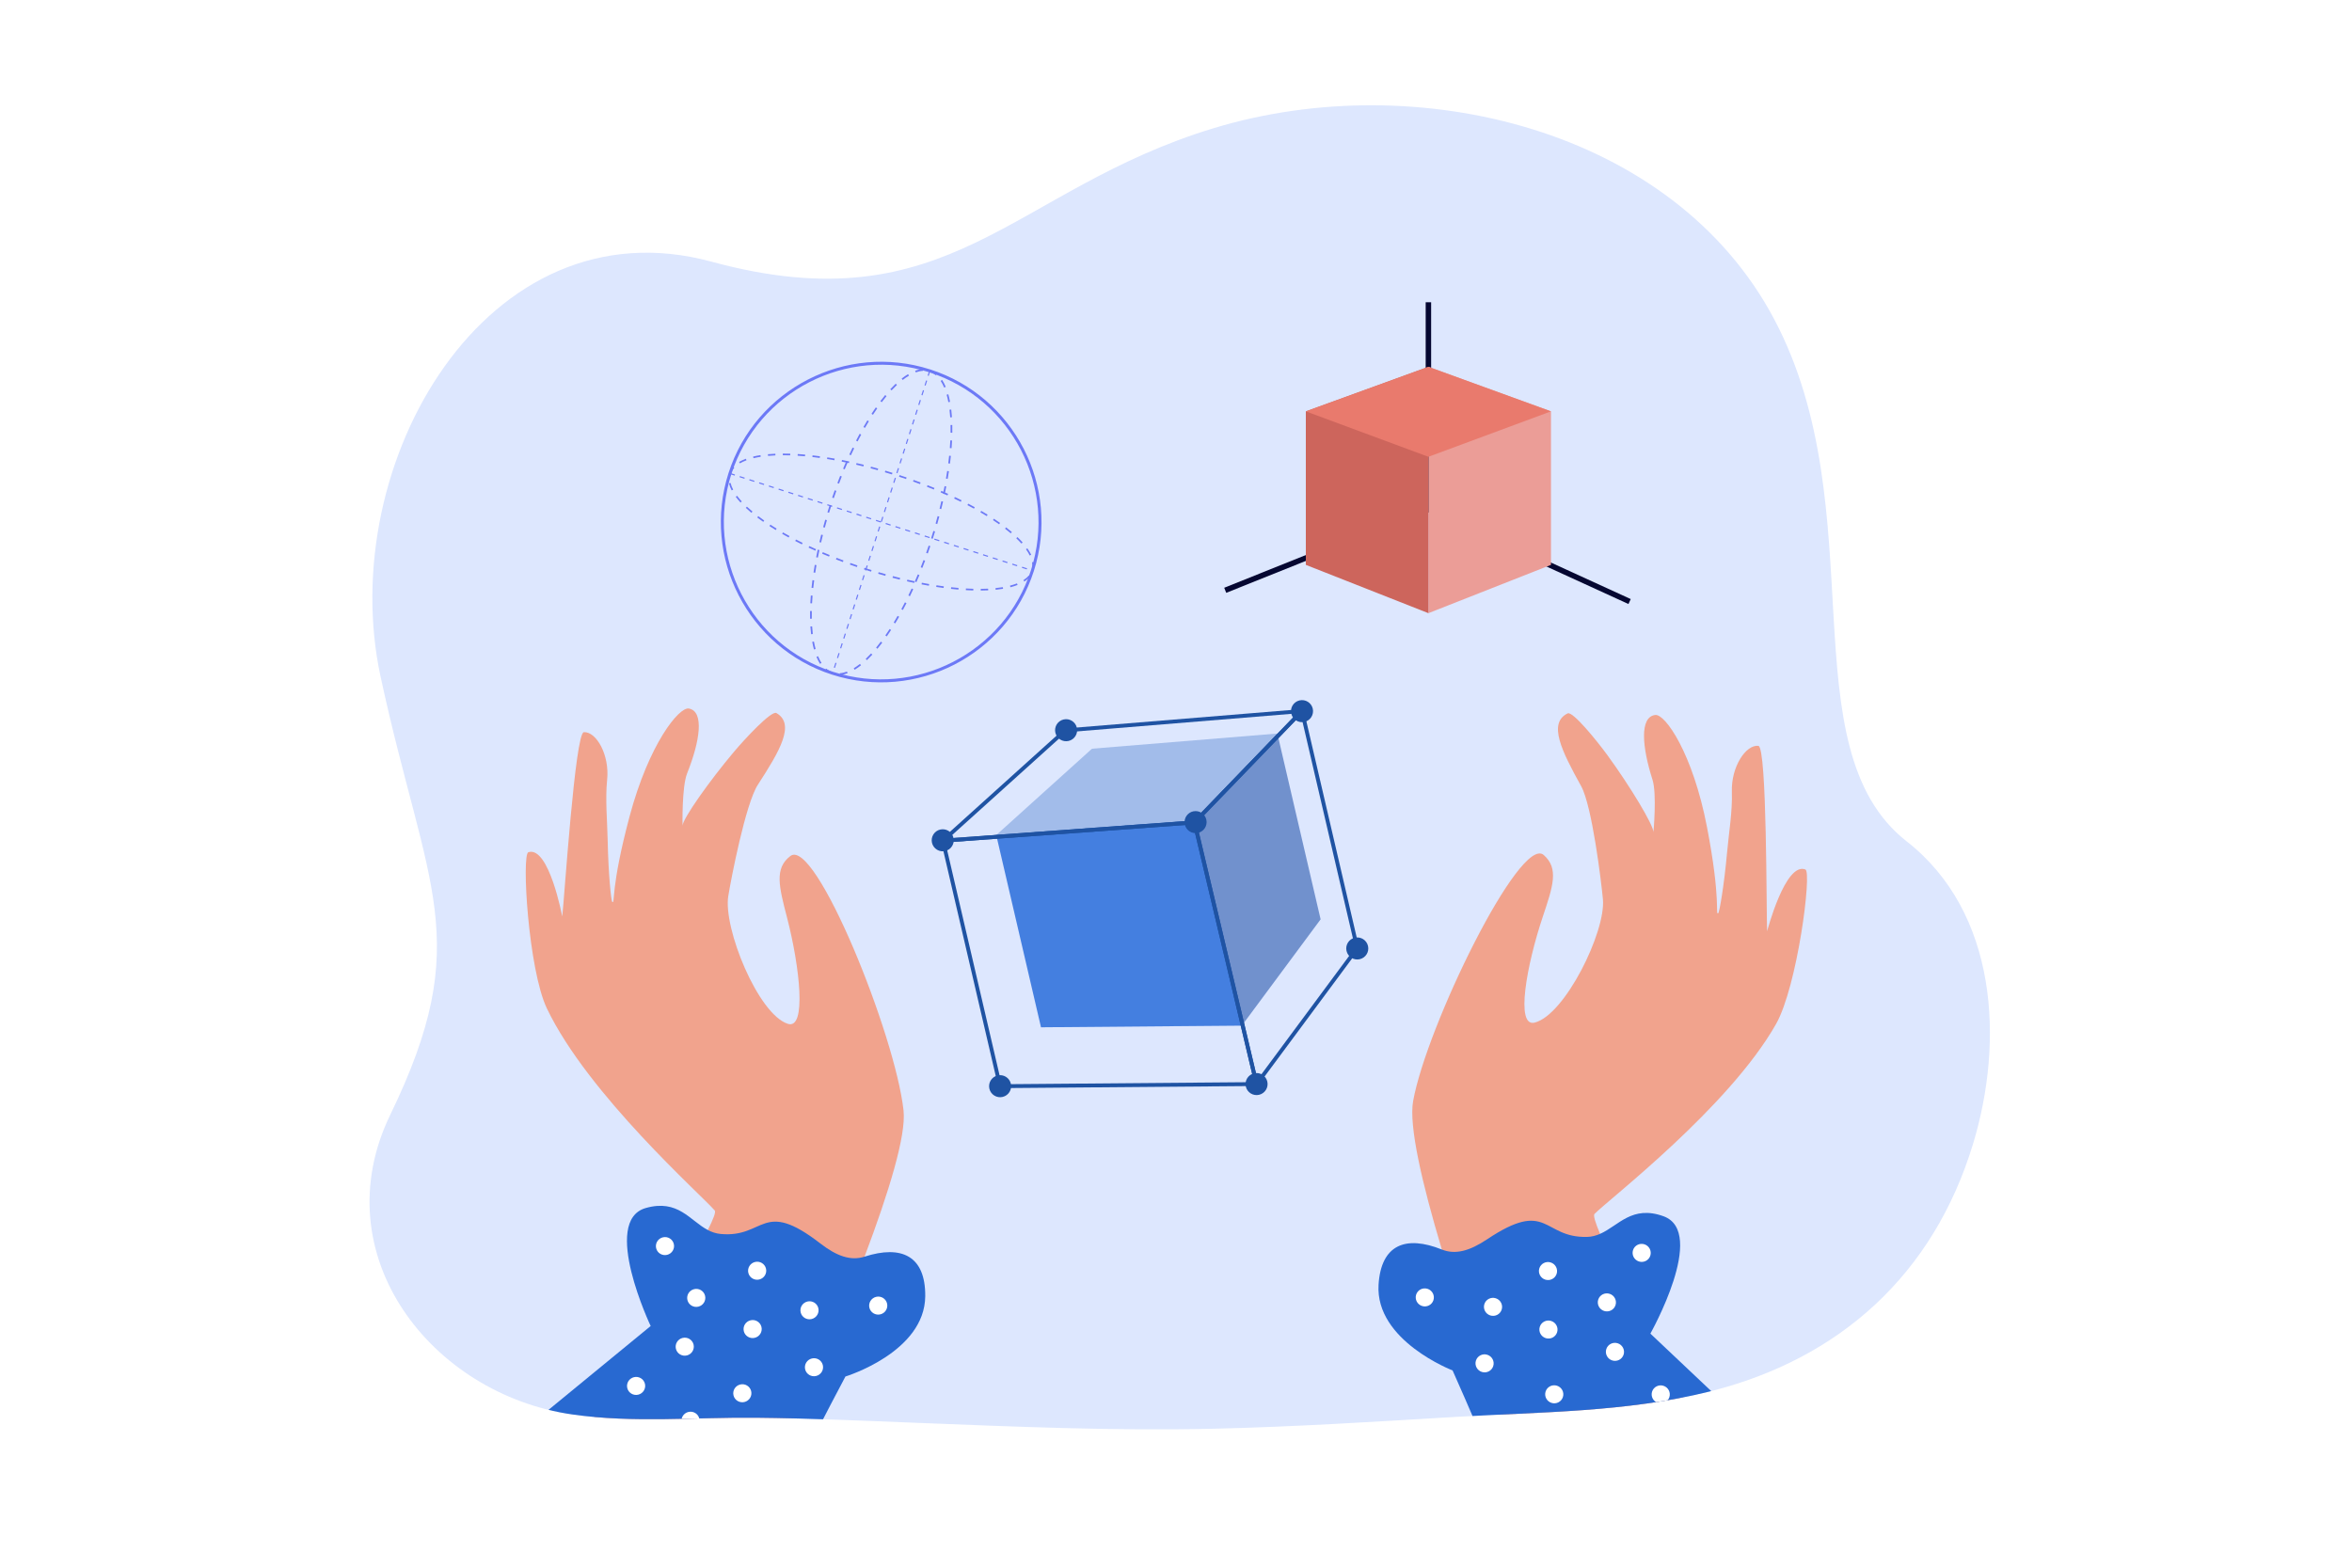 <?xml version="1.0" encoding="utf-8"?>
<!-- Generator: Adobe Illustrator 27.5.0, SVG Export Plug-In . SVG Version: 6.00 Build 0)  -->
<svg version="1.1" id="_x2018_ëîé_x5F_1" xmlns="http://www.w3.org/2000/svg" xmlns:xlink="http://www.w3.org/1999/xlink"
	 x="0px" y="0px" viewBox="0 0 3000 2000" style="enable-background:new 0 0 3000 2000;" xml:space="preserve">
<rect style="fill:#FFFFFF;" width="3000" height="2000"/>
<g>
	<defs>
		<path id="SVGID_1_" d="M730.345,1804.559c-180.047-25.628-319.282-203.602-232.523-382.453
			C606.57,1197.925,544,1134.63,485.394,863.084C426.787,591.539,621.198,256.01,907.361,333.801
			c304.754,82.844,382.896-92.049,640.765-170.291c257.87-78.242,586.067,0,715,243.931
			c128.935,243.931,16.425,546.6,168.908,665.994c115.986,90.819,124.385,255.075,84.52,386.188
			c-50.279,165.363-169.075,274.169-336.569,315.763c-105.926,26.304-215.015,25.796-323.244,32.241
			c-103.09,6.139-206.287,12.757-309.548,15.106c-126.305,2.873-252.185-2.614-378.349-7.565
			c-68.197-2.676-136.658-5.815-204.878-6.488C886.093,1807.91,807.829,1815.588,730.345,1804.559z"/>
	</defs>
	<clipPath id="SVGID_00000049904349926202078410000010855620527019367840_">
		<use xlink:href="#SVGID_1_"  style="overflow:visible;"/>
	</clipPath>
	<g style="clip-path:url(#SVGID_00000049904349926202078410000010855620527019367840_);">
		<path style="fill:#DDE7FE;" d="M730.345,1804.559c-180.047-25.628-319.282-203.602-232.523-382.453
			C606.57,1197.925,544,1134.63,485.394,863.084C426.787,591.539,621.198,256.01,907.361,333.801
			c304.754,82.844,382.896-92.049,640.765-170.291c257.87-78.242,586.067,0,715,243.931
			c128.935,243.931,16.425,546.6,168.908,665.994c115.986,90.819,124.385,255.075,84.52,386.188
			c-50.279,165.363-169.075,274.169-336.569,315.763c-105.926,26.304-215.015,25.796-323.244,32.241
			c-103.09,6.139-206.287,12.757-309.548,15.106c-126.305,2.873-252.185-2.614-378.349-7.565
			c-68.197-2.676-136.658-5.815-204.878-6.488C886.093,1807.91,807.829,1815.588,730.345,1804.559z"/>
	</g>
	<g style="clip-path:url(#SVGID_00000049904349926202078410000010855620527019367840_);">
		<path style="fill:#F1A38D;" d="M2265.377,1306.391c-60.059,106.093-213.46,223.882-231.575,242.282
			c-1.758,1.786,1.011,10.958,7.111,25.441c16.454,39.158,57.184,117.24,98.383,193.729c14.913,27.68,29.878,55.143,43.786,80.479
			c3.432,6.264,6.796,12.406,10.087,18.371c26.935,48.937,48.354,87.198,54.896,98.848c-27.531,3.715-55.734,7.373-84.555,10.971
			l-183.475,15.44c0,0-37.881-95.436-78.763-210.404c-3.635-10.271-7.312-20.695-10.998-31.229
			c-2.045-5.858-4.095-11.757-6.131-17.673c-15.987-46.314-31.683-93.981-45.04-138.539
			c-25.38-84.684-42.302-158.075-36.643-189.421c17.347-96.102,136.6-340.13,166.556-313.927
			c19.626,17.158,11.778,40.088-1.113,78.58c-20.748,61.96-35.209,141.424-10.456,135.26c38.707-9.655,90.875-116.115,87.099-157.3
			c-2.013-21.831-13.786-119.098-27.771-144.342c-24.848-44.82-42.63-80.562-17.189-92.857c6.497-3.131,37.629,35.399,50.654,53.254
			c28.9,39.622,59.061,89.502,58.751,98.411c0,0,4.498-49.21-1.202-66.99c-13.4-41.858-16.635-80.166,3.462-82.648
			c12.719-1.564,47.831,48.705,65.997,142.792c18.15,94.075,10.335,112.624,14.335,110.17c1.563-0.951,7.584-36.182,11.184-76.237
			c2.386-26.495,7.072-53.48,6.249-78.985c-1.014-31.292,17.789-60.256,33.834-58.316c11.046,1.33,10.07,213.502,11.125,236.53
			c0,0,23.22-88.914,48.819-78.839C2311.383,1112.628,2292.425,1258.601,2265.377,1306.391z"/>
		<path style="fill:#2869D1;" d="M2366.651,1948.543c-37.919,5.775-77.507,11.45-118.586,16.997
			c-27.531,3.715-55.734,7.373-84.555,10.971c-66.341,8.252-135.913,16.126-207.974,23.489
			c-18.69-57.441-63.261-161.578-87.105-216.128c-9.46-21.685-15.66-35.539-15.66-35.539s-98.864-37.858-94.404-109.377
			c3.184-51.19,34.664-63.329,80.738-44.851l0.014-0.001c16.98,6.818,35.217,1.978,57.538-12.934
			c78.384-52.392,70.437-1.719,127.669-3.16c6.038-0.156,11.476-1.644,16.588-3.896c23.622-10.389,40.604-36.997,80.867-22.48
			c56.166,20.268-16.717,149.739-16.717,149.739l68.784,64.989L2366.651,1948.543z"/>
		<g>
			<path style="fill:#FFFFFF;" d="M1882.556,1735.812c1.923-6.047,8.425-9.379,14.52-7.442c6.095,1.937,9.478,8.41,7.554,14.457
				c-1.923,6.047-8.424,9.379-14.519,7.442C1884.016,1748.332,1880.633,1741.859,1882.556,1735.812z"/>
			<path style="fill:#FFFFFF;" d="M2107.24,1775.407c1.923-6.047,8.424-9.379,14.519-7.442c6.096,1.936,9.478,8.41,7.554,14.457
				c-1.923,6.047-8.424,9.379-14.519,7.442C2108.699,1787.927,2105.317,1781.454,2107.24,1775.407z"/>
			<path style="fill:#FFFFFF;" d="M2181.651,1851.284c1.973-6.203,8.641-9.621,14.893-7.633c6.253,1.987,9.723,8.625,7.75,14.829
				c-1.972,6.203-8.641,9.621-14.893,7.634C2183.148,1864.127,2179.678,1857.488,2181.651,1851.284z"/>
			<path style="fill:#FFFFFF;" d="M2048.849,1721.141c1.923-6.047,8.424-9.38,14.519-7.443c6.096,1.937,9.478,8.41,7.554,14.457
				c-1.922,6.047-8.424,9.379-14.519,7.442C2050.309,1733.661,2046.926,1727.187,2048.849,1721.141z"/>
			<path style="fill:#FFFFFF;" d="M2034.942,1814.847c1.923-6.046,8.424-9.379,14.52-7.442c6.095,1.937,9.478,8.41,7.554,14.457
				c-1.923,6.047-8.424,9.379-14.518,7.442C2036.401,1827.367,2033.019,1820.894,2034.942,1814.847z"/>
			<path style="fill:#FFFFFF;" d="M1961.275,1853.006c1.922-6.047,8.423-9.379,14.518-7.443c6.096,1.937,9.478,8.411,7.556,14.457
				c-1.923,6.047-8.424,9.38-14.519,7.443C1962.734,1865.526,1959.351,1859.054,1961.275,1853.006z"/>
			<path style="fill:#FFFFFF;" d="M2103.316,1864.329c1.972-6.204,8.641-9.621,14.894-7.634c6.252,1.987,9.722,8.626,7.75,14.83
				c-1.973,6.203-8.641,9.621-14.894,7.635C2104.812,1877.171,2101.343,1870.532,2103.316,1864.329z"/>
			<path style="fill:#FFFFFF;" d="M2127.491,1923.901c1.973-6.203,8.641-9.621,14.894-7.634c6.252,1.988,9.723,8.627,7.749,14.83
				c-1.972,6.203-8.64,9.621-14.893,7.634C2128.988,1936.744,2125.519,1930.104,2127.491,1923.901z"/>
			<path style="fill:#FFFFFF;" d="M2232.862,1919.795c1.972-6.204,8.641-9.621,14.894-7.635c6.253,1.987,9.722,8.626,7.75,14.83
				c-1.973,6.203-8.641,9.621-14.894,7.634C2234.359,1932.638,2230.889,1925.998,2232.862,1919.795z"/>
			<path style="fill:#FFFFFF;" d="M2020.286,1916.995c1.973-6.204,8.641-9.621,14.894-7.634c6.252,1.987,9.722,8.626,7.75,14.83
				c-1.973,6.203-8.641,9.621-14.894,7.634C2021.783,1929.838,2018.313,1923.198,2020.286,1916.995z"/>
			<path style="fill:#FFFFFF;" d="M1971.427,1775.289c1.924-6.046,8.424-9.379,14.519-7.442c6.096,1.937,9.478,8.41,7.556,14.457
				c-1.923,6.047-8.424,9.379-14.52,7.442C1972.887,1787.81,1969.505,1781.337,1971.427,1775.289z"/>
			<path style="fill:#FFFFFF;" d="M1964.023,1692.678c1.923-6.047,8.424-9.379,14.519-7.442c6.096,1.936,9.478,8.41,7.555,14.456
				c-1.923,6.047-8.424,9.38-14.519,7.443C1965.483,1705.198,1962.1,1698.725,1964.023,1692.678z"/>
			<path style="fill:#FFFFFF;" d="M1963.452,1618.05c1.923-6.047,8.424-9.379,14.519-7.443c6.096,1.937,9.478,8.411,7.555,14.458
				c-1.924,6.047-8.424,9.379-14.519,7.442C1964.911,1630.569,1961.528,1624.097,1963.452,1618.05z"/>
			<path style="fill:#FFFFFF;" d="M1806.298,1651.673c1.922-6.047,8.424-9.379,14.519-7.442c6.095,1.937,9.478,8.41,7.555,14.457
				c-1.924,6.047-8.424,9.379-14.519,7.442C1807.756,1664.193,1804.374,1657.72,1806.298,1651.673z"/>
			<path style="fill:#FFFFFF;" d="M1893.328,1663.728c1.922-6.047,8.424-9.379,14.518-7.442c6.096,1.937,9.479,8.409,7.555,14.457
				c-1.923,6.047-8.424,9.379-14.519,7.442C1894.787,1676.248,1891.405,1669.775,1893.328,1663.728z"/>
			<path style="fill:#FFFFFF;" d="M2038.542,1658.031c1.924-6.047,8.424-9.379,14.519-7.442c6.095,1.936,9.478,8.41,7.554,14.457
				c-1.924,6.047-8.424,9.379-14.519,7.442C2040.001,1670.551,2036.619,1664.079,2038.542,1658.031z"/>
			<path style="fill:#FFFFFF;" d="M2082.931,1594.879c1.923-6.047,8.423-9.38,14.519-7.443c6.096,1.937,9.478,8.41,7.554,14.457
				c-1.922,6.047-8.424,9.379-14.519,7.443C2084.389,1607.399,2081.007,1600.925,2082.931,1594.879z"/>
		</g>
	</g>
	<g style="clip-path:url(#SVGID_00000049904349926202078410000010855620527019367840_);">
		<path style="fill:#F1A38D;" d="M697.538,1286.49c52.521,110.019,197.344,238.209,214.134,257.826
			c1.63,1.904-1.772,10.861-8.866,24.884c-19.142,37.917-65.213,112.971-111.641,186.404
			c-16.806,26.574-33.648,52.928-49.286,77.233c-3.859,6.01-7.644,11.903-11.343,17.624c-30.279,46.942-54.311,83.617-61.649,94.783
			c27.205,5.624,55.085,11.238,83.586,16.835l181.954,28.184c0,0,44.438-92.566,93.229-204.406
			c4.342-9.993,8.736-20.135,13.147-30.387c2.449-5.701,4.904-11.443,7.347-17.203c19.175-45.088,38.153-91.545,54.582-135.065
			c31.218-82.71,53.212-154.744,49.75-186.408c-10.61-97.077-112.572-348.82-144.281-324.768
			c-20.774,15.749-14.542,39.17-4.365,78.467c16.381,63.255,25.271,143.533,1.007,135.66
			c-37.941-12.328-82.565-122.163-75.929-162.986c3.529-21.638,22.05-117.848,37.759-142.057
			c27.91-42.98,48.139-77.397,23.616-91.434c-6.263-3.576-40.004,32.692-54.241,49.596c-31.59,37.512-65.152,85.17-65.464,94.079
			c0,0-1.059-49.404,5.866-66.743c16.283-40.823,22.179-78.812,2.304-82.688c-12.579-2.447-51.108,45.254-75.784,137.848
			c-24.66,92.582-18.156,111.63-21.975,108.904c-1.494-1.058-5.045-36.623-5.846-76.831c-0.535-26.597-3.329-53.843-0.731-79.228
			c3.191-31.146-13.548-61.349-29.69-60.532c-11.112,0.557-24.919,212.282-27.575,235.18c0,0-16.97-90.316-43.208-82.048
			C665.142,1089.994,673.885,1236.932,697.538,1286.49z"/>
		<path style="fill:#2869D1;" d="M551.773,1920.027c37.424,8.402,76.521,16.822,117.113,25.217
			c27.205,5.624,55.085,11.238,83.586,16.835c65.605,12.854,134.459,25.555,205.833,37.921
			c22.646-55.999,74.364-156.779,101.951-209.534c10.948-20.974,18.098-34.362,18.098-34.362s101.261-30.879,101.795-102.534
			c0.39-51.288-30.168-65.59-77.417-50.367l-0.013-0.002c-17.414,5.618-35.269-0.48-56.498-16.911
			c-74.544-57.725-70.146-6.622-127.139-12.046c-6.013-0.576-11.333-2.439-16.276-5.042c-22.841-12.01-37.928-39.736-79.104-28.059
			c-57.441,16.306,6.245,150.539,6.245,150.539l-73.145,60.039L551.773,1920.027z"/>
		<g>
			<path style="fill:#FFFFFF;" d="M1049.513,1741.538c-1.497-6.167-7.751-9.943-13.967-8.436
				c-6.215,1.508-10.041,7.729-8.543,13.896s7.75,9.943,13.965,8.435C1047.184,1753.926,1051.009,1747.705,1049.513,1741.538z"/>
			<path style="fill:#FFFFFF;" d="M822.615,1765.384c-1.497-6.167-7.75-9.943-13.966-8.435c-6.216,1.507-10.041,7.729-8.543,13.896
				c1.497,6.167,7.75,9.943,13.966,8.435C820.288,1777.771,824.113,1771.551,822.615,1765.384z"/>
			<path style="fill:#FFFFFF;" d="M884.645,1715.318c-1.497-6.167-7.75-9.944-13.966-8.436c-6.216,1.508-10.04,7.729-8.543,13.896
				c1.496,6.167,7.75,9.943,13.965,8.435C882.317,1727.705,886.143,1721.484,884.645,1715.318z"/>
			<path style="fill:#FFFFFF;" d="M891.99,1809.765c-1.497-6.166-7.75-9.943-13.966-8.435c-6.216,1.508-10.041,7.729-8.543,13.896
				c1.497,6.167,7.75,9.943,13.965,8.435C889.662,1822.153,893.487,1815.931,891.99,1809.765z"/>
			<path style="fill:#FFFFFF;" d="M962.82,1852.964c-1.496-6.167-7.749-9.943-13.964-8.436c-6.216,1.508-10.041,7.73-8.544,13.895
				c1.498,6.167,7.75,9.944,13.966,8.437C960.493,1865.352,964.318,1859.13,962.82,1852.964z"/>
			<path style="fill:#FFFFFF;" d="M820.336,1854.363c-1.536-6.326-7.95-10.2-14.326-8.654c-6.375,1.547-10.3,7.928-8.764,14.254
				c1.536,6.325,7.95,10.2,14.326,8.654C817.948,1867.07,821.871,1860.688,820.336,1854.363z"/>
			<path style="fill:#FFFFFF;" d="M792.069,1912.106c-1.536-6.325-7.95-10.2-14.326-8.653c-6.376,1.547-10.3,7.929-8.763,14.254
				c1.535,6.326,7.949,10.2,14.325,8.653C789.681,1924.814,793.604,1918.432,792.069,1912.106z"/>
			<path style="fill:#FFFFFF;" d="M687.24,1900.669c-1.535-6.326-7.95-10.2-14.326-8.654c-6.376,1.546-10.3,7.928-8.764,14.254
				c1.536,6.325,7.95,10.2,14.326,8.653C684.852,1913.377,688.776,1906.995,687.24,1900.669z"/>
			<path style="fill:#FFFFFF;" d="M899.495,1912.685c-1.535-6.326-7.949-10.2-14.326-8.653c-6.375,1.546-10.3,7.928-8.764,14.254
				c1.536,6.325,7.95,10.2,14.326,8.653C897.106,1925.393,901.03,1919.011,899.495,1912.685z"/>
			<path style="fill:#FFFFFF;" d="M958.107,1774.728c-1.498-6.166-7.75-9.943-13.966-8.435s-10.041,7.729-8.544,13.895
				c1.497,6.167,7.75,9.943,13.966,8.435C955.779,1787.117,959.604,1780.895,958.107,1774.728z"/>
			<path style="fill:#FFFFFF;" d="M971.248,1692.834c-1.497-6.167-7.75-9.943-13.966-8.436c-6.216,1.507-10.041,7.729-8.544,13.895
				c1.497,6.167,7.75,9.944,13.966,8.436C968.92,1705.221,972.745,1699,971.248,1692.834z"/>
			<path style="fill:#FFFFFF;" d="M977.017,1618.426c-1.497-6.167-7.75-9.943-13.965-8.436c-6.216,1.508-10.041,7.73-8.544,13.897
				c1.498,6.166,7.75,9.943,13.966,8.435C974.69,1630.814,978.515,1624.593,977.017,1618.426z"/>
			<path style="fill:#FFFFFF;" d="M1131.447,1662.916c-1.497-6.167-7.75-9.943-13.966-8.435c-6.215,1.508-10.041,7.729-8.543,13.896
				s7.75,9.943,13.966,8.435C1129.12,1675.304,1132.944,1669.083,1131.447,1662.916z"/>
			<path style="fill:#FFFFFF;" d="M1043.788,1668.879c-1.496-6.167-7.75-9.943-13.964-8.435c-6.216,1.508-10.042,7.729-8.544,13.895
				c1.497,6.166,7.75,9.943,13.966,8.436C1041.461,1681.266,1045.286,1675.046,1043.788,1668.879z"/>
			<path style="fill:#FFFFFF;" d="M899.323,1653.079c-1.497-6.167-7.75-9.943-13.966-8.435c-6.216,1.507-10.041,7.729-8.543,13.896
				c1.498,6.166,7.75,9.943,13.966,8.435C896.996,1665.467,900.821,1659.246,899.323,1653.079z"/>
			<path style="fill:#FFFFFF;" d="M859.443,1586.988c-1.497-6.167-7.75-9.944-13.965-8.437c-6.216,1.508-10.041,7.729-8.543,13.896
				c1.496,6.167,7.75,9.943,13.965,8.436C857.115,1599.376,860.94,1593.154,859.443,1586.988z"/>
		</g>
	</g>
	<g style="clip-path:url(#SVGID_00000049904349926202078410000010855620527019367840_);">
		<g>
			<polygon style="fill:#050731;" points="1564.077,756.308 1561.488,749.853 1818.472,646.775 1818.472,385.625 1825.426,385.625 
				1825.426,651.478 			"/>
		</g>
		<g>
			
				<rect x="1946.875" y="566.657" transform="matrix(0.416 -0.909 0.909 0.416 495.44 2187.096)" style="fill:#050731;" width="6.954" height="282.392"/>
		</g>
		<polygon style="fill:#EB9D97;" points="1821.948,467.952 1978.299,524.788 1978.299,720.635 1821.948,782.261 1821.948,582.759 		
			"/>
		<polygon style="fill:#CD655C;" points="1821.948,467.952 1665.598,524.788 1665.598,720.635 1821.948,782.261 1821.948,582.759 		
			"/>
		<polygon style="fill:#E97A6D;" points="1665.598,524.788 1821.948,582.759 1978.299,524.788 1821.948,467.952 		"/>
	</g>
	<g style="clip-path:url(#SVGID_00000049904349926202078410000010855620527019367840_);">
		<g>
			<polygon style="fill:#A2BCEA;" points="1270.716,1065.35 1521.929,1047.032 1629.279,935.812 1392.861,955.169 			"/>
		</g>
		<g>
			<polygon style="fill:#BFD0F5;" points="1327.794,1310.565 1583.917,1308.441 1684.441,1172.794 1446.408,1185.216 			"/>
		</g>
		<g>
			<polygon style="fill:#7191CD;" points="1521.929,1047.032 1583.917,1308.441 1684.441,1172.794 1629.279,935.812 			"/>
		</g>
		<g>
			<polygon style="fill:#447FE0;" points="1270.716,1065.35 1521.929,1047.032 1583.917,1308.441 1327.794,1310.565 			"/>
		</g>
		<g>
			<path style="fill:#1F53A3;" d="M1524.719,1051.55l-328.976,23.989l161.975-146.11l0.835-0.068l308.484-25.259L1524.719,1051.55z
				 M1209.771,1069.552l312.7-22.802l131.888-136.643l-294.568,24.119L1209.771,1069.552z"/>
		</g>
		<g>
			<path style="fill:#1F53A3;" d="M1601.583,1388.76l-80.709-340.356l141.203-146.293l71.74,308.211L1601.583,1388.76z
				 M1526.316,1049.895l77.628,327.365l124.533-168.046l-69.158-297.117L1526.316,1049.895z"/>
		</g>
		<g>
			<path style="fill:#1F53A3;" d="M1605.888,1385.46l-332.196,2.755l-74.003-317.927l325.828-23.759l0.487,2.051L1605.888,1385.46z
				 M1277.615,1383.231l322.024-2.671l-77.966-328.789l-315.849,23.032L1277.615,1383.231z"/>
		</g>
		<g>
			<path style="fill:#1F53A3;" d="M1373.533,928.387c1.761,7.566-2.945,15.128-10.511,16.889
				c-7.566,1.761-15.128-2.945-16.889-10.511c-1.761-7.566,2.945-15.128,10.511-16.889
				C1364.21,916.115,1371.771,920.821,1373.533,928.387z"/>
		</g>
		<g>
			<path style="fill:#1F53A3;" d="M1289.354,1382.533c1.761,7.567-2.945,15.128-10.511,16.889s-15.128-2.945-16.889-10.511
				c-1.761-7.566,2.945-15.128,10.511-16.889C1280.031,1370.261,1287.593,1374.967,1289.354,1382.533z"/>
		</g>
		<g>
			<path style="fill:#1F53A3;" d="M1674.434,904.071c1.761,7.566-2.945,15.128-10.511,16.889
				c-7.566,1.761-15.128-2.945-16.889-10.511c-1.761-7.566,2.945-15.128,10.511-16.889
				C1665.111,891.799,1672.673,896.505,1674.434,904.071z"/>
		</g>
		<g>
			<path style="fill:#1F53A3;" d="M1744.905,1206.827c1.761,7.566-2.945,15.128-10.511,16.889
				c-7.566,1.761-15.128-2.945-16.889-10.511c-1.761-7.567,2.945-15.128,10.511-16.889
				C1735.583,1194.555,1743.144,1199.261,1744.905,1206.827z"/>
		</g>
		<g>
			<path style="fill:#1F53A3;" d="M1616.463,1379.821c1.761,7.566-2.945,15.128-10.511,16.889
				c-7.566,1.761-15.128-2.945-16.889-10.511s2.945-15.128,10.511-16.889C1607.141,1367.549,1614.702,1372.255,1616.463,1379.821z"
				/>
		</g>
		<g>
			<circle style="fill:#1F53A3;" cx="1524.977" cy="1048.828" r="14.066"/>
		</g>
		<g>
			
				<ellipse transform="matrix(0.68 -0.733 0.733 0.68 -401.596 1224.299)" style="fill:#1F53A3;" cx="1202.756" cy="1072.545" rx="14.066" ry="14.067"/>
		</g>
	</g>
	<g style="clip-path:url(#SVGID_00000049904349926202078410000010855620527019367840_);">
		<g>
			<path style="fill:#6C79F6;" d="M1061.437,860.723c-107.36-34.475-166.657-149.866-132.182-257.227
				c34.475-107.36,149.867-166.656,257.227-132.181c107.36,34.475,166.656,149.867,132.181,257.227
				S1168.797,895.198,1061.437,860.723z M1185.319,474.939c-105.361-33.833-218.605,24.359-252.438,129.721
				c-33.833,105.362,24.359,218.605,129.72,252.438c105.361,33.833,218.605-24.359,252.438-129.721
				C1348.872,622.016,1290.68,508.772,1185.319,474.939z"/>
		</g>
		<g>
			<path style="fill:#6C79F6;" d="M1104.45,727.19c-0.041-0.013-0.081-0.026-0.121-0.039l-2.343-0.757l0.657-2.021l2.336,0.755
				c2.262,0.744,4.459,1.419,6.681,2.106l-0.627,2.031C1108.843,728.587,1106.649,727.896,1104.45,727.19z M1092.979,723.393
				c-2.979-1.016-5.994-2.069-8.962-3.13l0.716-2.001c2.958,1.057,5.963,2.107,8.932,3.12L1092.979,723.393z M1120.12,732.005
				l0.597-2.039c3.045,0.893,6.106,1.768,9.099,2.599l-0.569,2.047C1126.245,733.778,1123.174,732.901,1120.12,732.005z
				 M1075.102,716.999c-2.967-1.111-5.949-2.254-8.864-3.397l0.775-1.979c2.906,1.14,5.878,2.278,8.835,3.386L1075.102,716.999z
				 M1138.414,737.083l0.537-2.056c3.034,0.794,6.119,1.576,9.171,2.324l-0.505,2.064
				C1144.554,738.664,1141.458,737.88,1138.414,737.083z M1057.425,710.068c-2.934-1.203-5.88-2.44-8.755-3.675l0.838-1.953
				c2.866,1.231,5.801,2.463,8.723,3.661L1057.425,710.068z M1156.856,741.602l0.473-2.072c3.082,0.703,6.192,1.386,9.241,2.029
				l-0.438,2.079C1163.07,742.993,1159.949,742.308,1156.856,741.602z M1039.976,702.572c-2.892-1.3-5.795-2.635-8.629-3.971
				l0.906-1.923c2.823,1.33,5.714,2.661,8.592,3.955L1039.976,702.572z M1175.44,745.518l0.402-2.087
				c3.124,0.602,6.255,1.176,9.304,1.707l-0.365,2.093C1181.719,746.699,1178.577,746.122,1175.44,745.518z M1022.794,694.474
				c-2.843-1.405-5.695-2.85-8.474-4.292l0.979-1.886c2.768,1.437,5.606,2.874,8.437,4.274L1022.794,694.474z M1194.155,748.77
				l0.324-2.1c3.142,0.484,6.292,0.937,9.36,1.346l-0.281,2.106C1200.476,749.712,1197.312,749.257,1194.155,748.77z
				 M1005.935,685.714c-2.804-1.534-5.592-3.101-8.285-4.656l1.063-1.841c2.68,1.548,5.453,3.107,8.241,4.632L1005.935,685.714z
				 M1212.99,751.272l0.233-2.112c3.162,0.349,6.326,0.66,9.407,0.924l-0.182,2.117
				C1219.352,751.935,1216.169,751.623,1212.99,751.272z M989.481,676.198c-2.745-1.682-5.449-3.392-8.037-5.083l1.162-1.779
				c2.572,1.68,5.258,3.379,7.986,5.05L989.481,676.198z M1231.932,752.885l0.124-2.122c3.188,0.186,6.362,0.324,9.437,0.409
				l-0.059,2.124C1238.338,753.211,1235.14,753.073,1231.932,752.885z M973.564,665.785c-2.661-1.866-5.248-3.754-7.69-5.611
				l1.287-1.691c2.42,1.841,4.984,3.713,7.623,5.563L973.564,665.785z M1250.949,753.393l-0.017-2.125
				c3.224-0.025,6.396-0.115,9.43-0.267l0.105,2.122C1257.405,753.278,1254.203,753.369,1250.949,753.393z M958.424,654.239
				c-2.525-2.111-4.928-4.236-7.144-6.318l1.455-1.549c2.186,2.053,4.56,4.151,7.053,6.237L958.424,654.239z M1269.972,752.414
				l-0.215-2.114c3.238-0.328,6.375-0.744,9.325-1.238l0.352,2.096C1276.438,751.659,1273.255,752.082,1269.972,752.414z
				 M944.555,641.138c-2.276-2.483-4.335-4.963-6.119-7.369l1.706-1.266c1.742,2.348,3.752,4.769,5.979,7.199L944.555,641.138z
				 M1288.793,749.192l-0.532-2.057c3.207-0.829,6.196-1.789,8.885-2.854l0.783,1.975
				C1295.16,747.353,1292.086,748.341,1288.793,749.192z M933.273,625.649c-1.628-3.102-2.803-6.145-3.492-9.042l2.068-0.491
				c0.648,2.725,1.76,5.6,3.305,8.545L933.273,625.649z M1306.549,741.914l-1.147-1.788c2.774-1.78,5.076-3.782,6.84-5.947
				l1.647,1.342C1311.983,737.861,1309.513,740.013,1306.549,741.914z M929.314,606.84c0.171-1.049,0.421-2.088,0.742-3.088
				c0.978-3.046,2.66-5.878,4.999-8.419l1.563,1.44c-2.128,2.312-3.655,4.879-4.539,7.63c-0.29,0.899-0.514,1.834-0.668,2.777
				L929.314,606.84z M1316.225,726.256c0.669-2.78,0.717-5.781,0.144-8.917l2.09-0.382c0.627,3.43,0.571,6.725-0.167,9.795
				L1316.225,726.256z M943.767,591.142l-1.081-1.83c2.553-1.507,5.492-2.879,8.735-4.078l0.737,1.993
				C949.035,588.383,946.211,589.7,943.767,591.142z M1313.428,708.693c-1.243-2.565-2.851-5.241-4.777-7.953l1.732-1.231
				c1.995,2.808,3.664,5.587,4.959,8.257L1313.428,708.693z M961.107,584.542l-0.499-2.065c2.925-0.706,6.081-1.326,9.381-1.839
				l0.328,2.1C967.074,583.242,963.975,583.85,961.107,584.542z M1302.8,693.445c-1.969-2.211-4.165-4.48-6.528-6.747l1.47-1.534
				c2.403,2.305,4.639,4.616,6.645,6.868L1302.8,693.445z M979.655,581.593l-0.196-2.116c3.034-0.281,6.233-0.493,9.509-0.634
				l0.091,2.123C985.818,581.105,982.654,581.316,979.655,581.593z M1289.28,680.397c-2.305-1.96-4.77-3.954-7.33-5.928l1.299-1.683
				c2.586,1.994,5.077,4.01,7.408,5.992L1289.28,680.397z M998.492,580.763l-0.004-2.125c3.071-0.006,6.272,0.044,9.513,0.15
				l-0.069,2.124C1004.715,580.807,1001.539,580.757,998.492,580.763z M1274.363,668.86c-2.492-1.769-5.113-3.563-7.793-5.332
				l1.171-1.773c2.699,1.782,5.34,3.59,7.852,5.373L1274.363,668.86z M1017.367,581.365l0.134-2.12
				c3.076,0.193,6.266,0.437,9.479,0.725l-0.19,2.117C1023.595,581.8,1020.424,581.558,1017.367,581.365z M1258.608,658.442
				c-2.607-1.614-5.332-3.25-8.101-4.864l1.071-1.836c2.784,1.624,5.525,3.27,8.149,4.893L1258.608,658.442z M1036.193,583.047
				l0.241-2.111c3.1,0.354,6.272,0.752,9.428,1.183l-0.287,2.106C1042.435,583.796,1039.277,583.399,1036.193,583.047z
				 M1242.285,648.914c-2.714-1.497-5.516-3.002-8.329-4.475l0.986-1.883c2.828,1.48,5.642,2.994,8.369,4.497L1242.285,648.914z
				 M1054.932,585.6l0.33-2.099c3.084,0.485,6.236,1.012,9.369,1.568l-0.371,2.093C1061.14,586.608,1058.001,586.083,1054.932,585.6
				z M1225.533,640.138c-2.785-1.387-5.647-2.778-8.506-4.135l0.912-1.92c2.87,1.363,5.745,2.76,8.541,4.153L1225.533,640.138z
				 M1073.558,588.895l0.407-2.086c3.055,0.598,6.185,1.239,9.304,1.905l-0.444,2.078
				C1079.718,590.129,1076.6,589.491,1073.558,588.895z M1208.446,632.024c-2.839-1.286-5.749-2.575-8.65-3.829l0.844-1.951
				c2.912,1.26,5.833,2.553,8.684,3.844L1208.446,632.024z M1092.059,592.846l0.478-2.07c3.062,0.707,6.169,1.45,9.234,2.21
				l-0.511,2.063C1098.206,594.291,1095.11,593.55,1092.059,592.846z M1191.083,624.512c-2.874-1.188-5.826-2.381-8.772-3.545
				l0.78-1.976c2.957,1.168,5.919,2.365,8.803,3.557L1191.083,624.512z M1110.427,597.394l0.543-2.055
				c3.022,0.798,6.104,1.637,9.16,2.494l-0.573,2.046C1116.51,599.025,1113.438,598.189,1110.427,597.394z M1173.484,617.56
				c-2.938-1.108-5.925-2.209-8.878-3.273l0.72-1.999c2.963,1.067,5.96,2.173,8.907,3.284L1173.484,617.56z M1128.648,602.499
				l0.603-2.037c3.011,0.892,6.067,1.821,9.081,2.761l-0.633,2.029C1134.694,604.314,1131.649,603.388,1128.648,602.499z
				 M1155.681,611.145c-2.973-1.022-5.99-2.035-8.97-3.011l0.663-2.019c2.988,0.98,6.016,1.996,8.998,3.021L1155.681,611.145z"/>
		</g>
		<g>
			<path style="fill:#6C79F6;" d="M1061.188,859.797c-3.135-1.081-6.073-2.818-8.734-5.163l1.46-1.655
				c2.442,2.154,5.131,3.746,7.992,4.732L1061.188,859.797z M1071.266,861.087l-0.146-2.201c2.931-0.195,6.032-0.897,9.217-2.086
				l0.771,2.067C1077.723,860.13,1074.412,860.877,1071.266,861.087z M1045.97,846.917c-1.672-2.612-3.207-5.609-4.562-8.908
				l2.04-0.838c1.305,3.176,2.779,6.055,4.38,8.556L1045.97,846.917z M1090.095,854.443l-1.142-1.887
				c2.582-1.565,5.25-3.435,7.933-5.559l1.369,1.729C1095.501,850.907,1092.756,852.83,1090.095,854.443z M1038.217,828.574
				c-0.832-3.019-1.573-6.276-2.203-9.681l2.17-0.401c0.617,3.343,1.344,6.538,2.16,9.495L1038.217,828.574z M1105.743,842.202
				l-1.519-1.6c2.25-2.136,4.551-4.479,6.838-6.966l1.623,1.494C1110.364,837.653,1108.028,840.032,1105.743,842.202z
				 M1034.552,809.091c-0.368-3.149-0.664-6.465-0.88-9.857l2.201-0.141c0.214,3.354,0.507,6.631,0.87,9.742L1034.552,809.091z
				 M1119.181,827.662l-1.701-1.404c2.007-2.433,4.045-5.021,6.056-7.692l1.763,1.328
				C1123.267,822.59,1121.209,825.203,1119.181,827.662z M1033.265,789.355c-0.064-3.199-0.067-6.524-0.008-9.881l2.205,0.038
				c-0.058,3.33-0.055,6.626,0.008,9.799L1033.265,789.355z M1131.088,811.886l-1.811-1.259c1.821-2.62,3.659-5.359,5.461-8.142
				l1.851,1.199C1134.774,806.488,1132.923,809.248,1131.088,811.886z M1033.592,769.605c0.159-3.211,0.373-6.525,0.635-9.852
				l2.199,0.173c-0.26,3.305-0.473,6.599-0.631,9.788L1033.592,769.605z M1141.831,795.318l-1.885-1.144
				c1.666-2.745,3.341-5.589,4.978-8.454l1.915,1.094C1145.193,789.696,1143.508,792.557,1141.831,795.318z M1035.134,749.925
				c0.339-3.224,0.727-6.52,1.151-9.799l2.188,0.284c-0.423,3.261-0.808,6.541-1.145,9.747L1035.134,749.925z M1151.629,778.189
				l-1.941-1.047c1.535-2.845,3.071-5.769,4.563-8.69l1.965,1.004C1154.715,772.391,1153.172,775.329,1151.629,778.189z
				 M1037.661,730.358c0.49-3.22,1.024-6.495,1.587-9.735l2.174,0.378c-0.561,3.224-1.092,6.484-1.58,9.688L1037.661,730.358z
				 M1160.611,760.626l-1.984-0.963c1.411-2.908,2.822-5.894,4.196-8.876l2.003,0.923
				C1163.447,754.705,1162.029,757.705,1160.611,760.626z M1041.033,710.925c0.619-3.192,1.282-6.443,1.969-9.662l2.158,0.461
				c-0.685,3.205-1.344,6.442-1.962,9.621L1041.033,710.925z M1168.867,742.716l-2.021-0.886c1.294-2.951,2.592-5.99,3.857-9.03
				l2.038,0.848C1171.469,736.7,1170.166,739.751,1168.867,742.716z M1045.149,691.641c0.742-3.193,1.523-6.417,2.319-9.583
				l2.139,0.538c-0.793,3.153-1.569,6.365-2.309,9.545L1045.149,691.641z M1176.451,724.514l-2.051-0.812
				c1.203-3.04,2.394-6.122,3.538-9.161l2.064,0.778C1178.854,718.369,1177.66,721.463,1176.451,724.514z M1049.951,672.517
				c0.854-3.173,1.744-6.368,2.642-9.497l2.12,0.609c-0.896,3.118-1.781,6.301-2.632,9.461L1049.951,672.517z M1183.399,706.063
				l-2.078-0.743c1.096-3.066,2.184-6.187,3.232-9.274l2.089,0.709C1185.591,699.854,1184.499,702.985,1183.399,706.063z
				 M1055.39,653.569c0.876-2.876,1.791-5.801,2.72-8.695l0.227-0.708l2.101,0.675l-0.227,0.707
				c-0.926,2.883-1.838,5.798-2.712,8.663L1055.39,653.569z M1189.735,687.395l-2.099-0.674l0.074-0.231
				c0.971-3.024,1.932-6.099,2.857-9.142l2.11,0.642c-0.927,3.053-1.893,6.14-2.867,9.175L1189.735,687.395z M1063.526,635.519
				l-2.088-0.71c1.047-3.08,2.141-6.211,3.251-9.306l2.077,0.745C1065.66,629.331,1064.57,632.451,1063.526,635.519z
				 M1193.345,667.929c0.904-3.157,1.787-6.341,2.625-9.464l2.131,0.571c-0.841,3.135-1.728,6.331-2.634,9.5L1193.345,667.929z
				 M1070.158,617.031l-2.064-0.779c1.145-3.032,2.342-6.125,3.559-9.193l2.051,0.813
				C1072.492,610.929,1071.298,614.011,1070.158,617.031z M1198.434,648.958c0.791-3.155,1.564-6.367,2.3-9.546l2.15,0.498
				c-0.739,3.192-1.516,6.417-2.31,9.585L1198.434,648.958z M1077.408,598.778l-2.035-0.85c1.281-3.067,2.587-6.116,3.882-9.063
				l2.019,0.887C1079.985,592.686,1078.684,595.723,1077.408,598.778z M1202.863,629.825c0.683-3.208,1.339-6.445,1.954-9.623
				l2.165,0.419c-0.616,3.191-1.275,6.442-1.96,9.663L1202.863,629.825z M1085.306,580.798l-2.003-0.925
				c1.391-3.01,2.812-6.008,4.224-8.912l1.984,0.965C1088.105,574.816,1086.691,577.802,1085.306,580.798z M1206.583,610.545
				c0.561-3.256,1.088-6.516,1.569-9.691l2.182,0.33c-0.482,3.19-1.012,6.466-1.577,9.736L1206.583,610.545z M1093.896,563.143
				l-1.964-1.007c1.524-2.973,3.071-5.91,4.598-8.728l1.94,1.05C1096.952,557.263,1095.412,560.184,1093.896,563.143z
				 M1209.51,591.132c0.419-3.262,0.8-6.541,1.134-9.747l2.194,0.228c-0.334,3.224-0.718,6.521-1.139,9.801L1209.51,591.132z
				 M1103.244,545.885l-1.914-1.097c1.656-2.889,3.345-5.748,5.019-8.498l1.884,1.147
				C1106.569,540.17,1104.89,543.012,1103.244,545.885z M1211.533,571.615c0.255-3.307,0.464-6.601,0.616-9.789l2.204,0.106
				c-0.154,3.209-0.363,6.525-0.62,9.854L1211.533,571.615z M1113.454,529.136l-1.85-1.203c1.827-2.811,3.682-5.567,5.516-8.192
				l1.808,1.262C1117.11,523.609,1115.268,526.345,1113.454,529.136z M1212.465,552.028c0.052-3.337,0.044-6.634-0.026-9.798
				l2.205-0.049c0.071,3.193,0.08,6.517,0.028,9.882L1212.465,552.028z M1124.685,513.075l-1.76-1.331
				c2.041-2.699,4.105-5.308,6.136-7.756l1.698,1.408C1128.749,507.819,1126.706,510.402,1124.685,513.075z M1212.015,532.449
				c-0.224-3.366-0.525-6.642-0.898-9.74l2.191-0.263c0.376,3.135,0.682,6.451,0.908,9.856L1212.015,532.449z M1137.196,498.037
				l-1.62-1.499c2.327-2.513,4.67-4.885,6.968-7.048l1.513,1.606C1141.796,493.225,1139.487,495.561,1137.196,498.037z
				 M1209.645,513.058c-0.629-3.337-1.37-6.528-2.202-9.483l2.125-0.598c0.848,3.017,1.603,6.272,2.245,9.673L1209.645,513.058z
				 M1151.423,484.735l-1.361-1.737c2.768-2.169,5.526-4.075,8.198-5.665l1.129,1.896
				C1156.797,480.772,1154.116,482.624,1151.423,484.735z M1204.284,494.413c-1.329-3.167-2.828-6.03-4.456-8.51l1.844-1.211
				c1.703,2.593,3.266,5.576,4.647,8.868L1204.284,494.413z M1168.037,475.07l-0.747-2.076c3.401-1.223,6.724-1.92,9.879-2.073
				l0.106,2.204C1174.34,473.267,1171.232,473.921,1168.037,475.07z M1193.643,478.746c-2.47-2.103-5.189-3.64-8.08-4.569l0.674-2.1
				c3.17,1.018,6.143,2.697,8.836,4.99L1193.643,478.746z"/>
		</g>
		<g>
			<path style="fill:#6C79F6;" d="M1316.628,728.656l-0.821-0.264l0.447-1.393l0.821,0.264L1316.628,728.656z M1309.597,726.398
				l-6.209-1.994l0.447-1.393l6.209,1.994L1309.597,726.398z M1297.179,722.411l-6.209-1.994l0.447-1.393l6.209,1.994
				L1297.179,722.411z M1284.761,718.423l-6.209-1.994l0.447-1.392l6.209,1.994L1284.761,718.423z M1272.342,714.435l-6.208-1.994
				l0.447-1.393l6.208,1.994L1272.342,714.435z M1259.924,710.448l-6.209-1.994l0.447-1.393l6.209,1.994L1259.924,710.448z
				 M1247.506,706.46l-6.209-1.994l0.447-1.393l6.209,1.994L1247.506,706.46z M1235.088,702.473l-6.209-1.994l0.447-1.392
				l6.209,1.994L1235.088,702.473z M1222.67,698.485l-6.208-1.994l0.447-1.393l6.209,1.994L1222.67,698.485z M1210.252,694.497
				l-6.209-1.994l0.447-1.393l6.208,1.994L1210.252,694.497z M1197.834,690.51l-6.209-1.994l0.447-1.393l6.209,1.994
				L1197.834,690.51z M1185.416,686.522l-6.209-1.994l0.447-1.393l6.21,1.994L1185.416,686.522z M1172.998,682.534l-6.21-1.994
				l0.447-1.392l6.209,1.994L1172.998,682.534z M1160.579,678.546l-6.209-1.994l0.447-1.393l6.208,1.994L1160.579,678.546z
				 M1148.161,674.559l-6.208-1.994l0.447-1.393l6.208,1.994L1148.161,674.559z M1135.743,670.571l-6.209-1.994l0.447-1.393
				l6.209,1.994L1135.743,670.571z M1123.325,666.584l-6.209-1.994l0.447-1.393l6.209,1.994L1123.325,666.584z M1110.907,662.596
				l-6.209-1.994l0.447-1.393l6.209,1.994L1110.907,662.596z M1098.489,658.608l-6.208-1.994l0.447-1.393l6.208,1.994
				L1098.489,658.608z M1086.071,654.62l-6.209-1.994l0.447-1.393l6.209,1.994L1086.071,654.62z M1073.653,650.633l-6.209-1.994
				l0.447-1.393l6.209,1.994L1073.653,650.633z M1061.235,646.645l-6.209-1.994l0.447-1.393l6.209,1.994L1061.235,646.645z
				 M1048.816,642.657l-6.208-1.994l0.447-1.393l6.208,1.994L1048.816,642.657z M1036.398,638.67l-6.208-1.994l0.447-1.393
				l6.208,1.994L1036.398,638.67z M1023.98,634.682l-6.209-1.994l0.447-1.393l6.209,1.994L1023.98,634.682z M1011.562,630.695
				l-6.209-1.994l0.447-1.393l6.209,1.994L1011.562,630.695z M999.144,626.707l-6.209-1.994l0.447-1.393l6.209,1.994
				L999.144,626.707z M986.725,622.719l-6.208-1.994l0.447-1.393l6.208,1.994L986.725,622.719z M974.307,618.732l-6.209-1.994
				l0.447-1.392l6.208,1.994L974.307,618.732z M961.889,614.744l-6.209-1.994l0.447-1.393l6.209,1.994L961.889,614.744z
				 M949.472,610.756l-6.209-1.994l0.447-1.393l6.209,1.994L949.472,610.756z M937.054,606.768l-6.209-1.994l0.447-1.393l6.21,1.994
				L937.054,606.768z"/>
		</g>
		<g>
			<path style="fill:#6C79F6;" d="M1062.715,859.135l-1.393-0.448l0.264-0.823l1.394,0.448L1062.715,859.135z M1064.973,852.103
				l-1.393-0.447l1.994-6.209l1.393,0.448L1064.973,852.103z M1068.961,839.685l-1.393-0.447l1.994-6.209l1.393,0.448
				L1068.961,839.685z M1072.949,827.267l-1.394-0.447l1.994-6.209l1.393,0.447L1072.949,827.267z M1076.936,814.849l-1.393-0.448
				l1.994-6.209l1.393,0.447L1076.936,814.849z M1080.924,802.43l-1.393-0.447l1.994-6.209l1.393,0.447L1080.924,802.43z
				 M1084.912,790.013l-1.393-0.448l1.994-6.209l1.393,0.447L1084.912,790.013z M1088.899,777.595l-1.394-0.448l1.994-6.209
				l1.394,0.447L1088.899,777.595z M1092.887,765.176l-1.393-0.448l1.994-6.209l1.393,0.447L1092.887,765.176z M1096.875,752.758
				l-1.393-0.448l1.994-6.209l1.394,0.448L1096.875,752.758z M1100.862,740.34l-1.394-0.447l1.994-6.209l1.393,0.447
				L1100.862,740.34z M1104.85,727.922l-1.393-0.448l1.994-6.209l1.393,0.448L1104.85,727.922z M1108.838,715.504l-1.393-0.447
				l1.994-6.209l1.394,0.448L1108.838,715.504z M1112.825,703.086l-1.393-0.447l1.994-6.209l1.393,0.448L1112.825,703.086z
				 M1116.813,690.667l-1.394-0.447l1.994-6.209l1.393,0.448L1116.813,690.667z M1120.801,678.25l-1.393-0.447l1.994-6.209
				l1.393,0.447L1120.801,678.25z M1124.788,665.831l-1.394-0.447l1.994-6.209l1.394,0.448L1124.788,665.831z M1128.776,653.413
				l-1.394-0.447l1.994-6.209l1.393,0.447L1128.776,653.413z M1132.764,640.995l-1.393-0.448l1.994-6.209l1.393,0.448
				L1132.764,640.995z M1136.751,628.577l-1.394-0.448l1.994-6.209l1.394,0.447L1136.751,628.577z M1140.739,616.159l-1.393-0.448
				l1.994-6.209l1.393,0.448L1140.739,616.159z M1144.727,603.741l-1.394-0.448l1.994-6.209l1.393,0.447L1144.727,603.741z
				 M1148.714,591.323l-1.393-0.447l1.994-6.209l1.393,0.447L1148.714,591.323z M1152.702,578.904l-1.393-0.448l1.994-6.209
				l1.394,0.447L1152.702,578.904z M1156.69,566.487l-1.394-0.447l1.994-6.209l1.393,0.447L1156.69,566.487z M1160.677,554.069
				l-1.393-0.447l1.994-6.21l1.393,0.447L1160.677,554.069z M1164.665,541.65l-1.394-0.448l1.994-6.209l1.393,0.447L1164.665,541.65
				z M1168.653,529.232l-1.393-0.447l1.994-6.209l1.393,0.447L1168.653,529.232z M1172.641,516.814l-1.394-0.448l1.994-6.209
				l1.393,0.447L1172.641,516.814z M1176.628,504.396l-1.394-0.447l1.994-6.209l1.393,0.448L1176.628,504.396z M1180.616,491.978
				l-1.394-0.447l1.994-6.21l1.394,0.448L1180.616,491.978z M1184.603,479.56l-1.393-0.447l1.994-6.209l1.393,0.448L1184.603,479.56
				z"/>
		</g>
	</g>
</g>
</svg>
